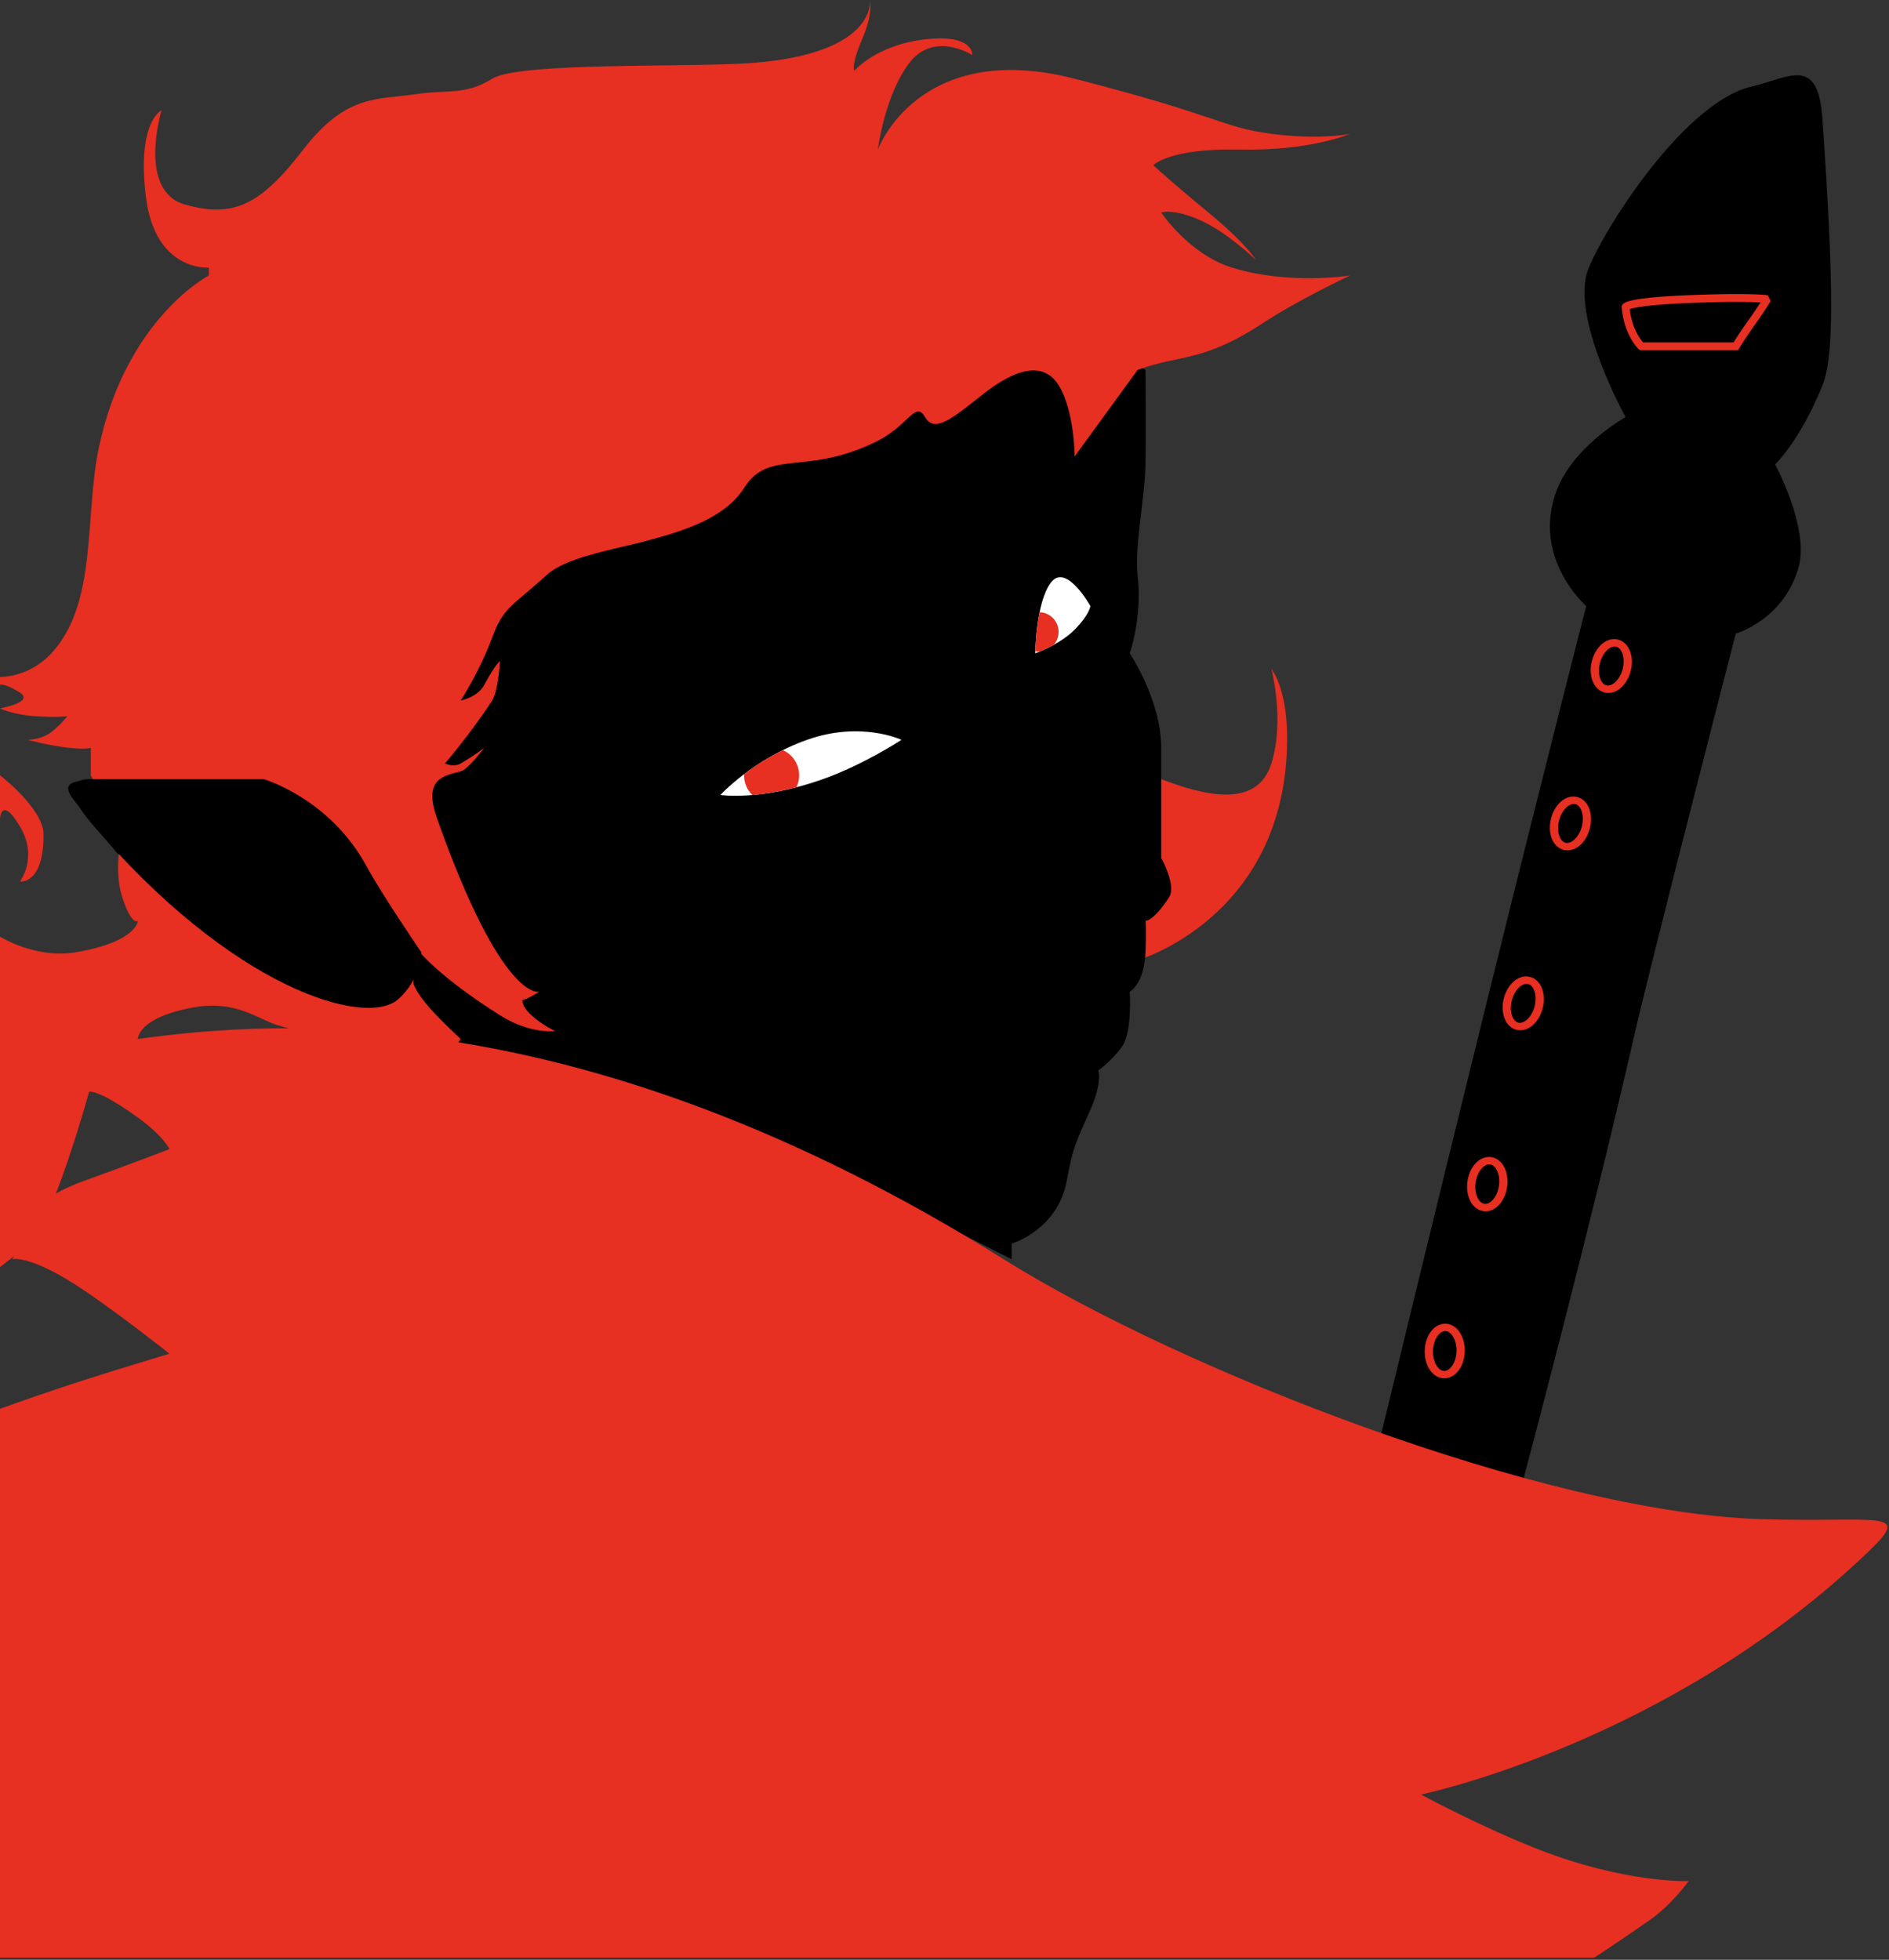 <?xml version="1.0" standalone="no"?>
<!DOCTYPE svg PUBLIC "-//W3C//DTD SVG 1.1//EN" "http://www.w3.org/Graphics/SVG/1.1/DTD/svg11.dtd">
<svg width="100%" height="100%" viewBox="0 0 240 249" version="1.1" xmlns="http://www.w3.org/2000/svg" xmlns:xlink="http://www.w3.org/1999/xlink" xml:space="preserve" style="fill-rule:evenodd;clip-rule:evenodd;stroke-miterlimit:1.414;">
    <rect x="0" y="0" width="240" height="249" fill="#333333" stroke="none"/>
    <g transform="matrix(1,0,0,1,-28.467,-672)">
        <g id="Scanlan">
            <path d="M204,854C204,854 211.252,824.061 217,800.789C224.965,768.54 230,749 230,749C230,749 223.387,743.267 226,735C227.942,728.857 235,725 235,725C235,725 228.516,713.324 230,707C230.846,703.396 241.82,685.158 251,683C255.781,681.876 259.441,679.007 260,687C261.614,710.086 261.354,717.657 260,721C257.147,728.04 254,731 254,731C254,731 258.348,739.055 257,744C255.167,750.723 249,752.5 249,752.5C249,752.5 238.344,793.754 236,804C230.432,828.338 222,860 222,860L203,856L204,854Z" style="fill:black;"/>
            <clipPath id="_clip1">
                <path d="M204,854C204,854 211.252,824.061 217,800.789C224.965,768.54 230,749 230,749C230,749 223.387,743.267 226,735C227.942,728.857 235,725 235,725C235,725 228.516,713.324 230,707C230.846,703.396 241.82,685.158 251,683C255.781,681.876 259.441,679.007 260,687C261.614,710.086 261.354,717.657 260,721C257.147,728.04 254,731 254,731C254,731 258.348,739.055 257,744C255.167,750.723 249,752.5 249,752.5C249,752.5 238.344,793.754 236,804C230.432,828.338 222,860 222,860L203,856L204,854Z"/>
            </clipPath>
            <g clip-path="url(#_clip1)">
                <g transform="matrix(1.305,0.334,-0.298,1.163,207.532,-296.507)">
                    <ellipse cx="212.5" cy="844.5" rx="1.5" ry="2.5" style="fill:none;stroke-width:0.78px;stroke:rgb(231,47,34);"/>
                </g>
                <g transform="matrix(1.305,0.334,-0.298,1.163,202.343,-276.507)">
                    <ellipse cx="212.5" cy="844.5" rx="1.5" ry="2.5" style="fill:none;stroke-width:0.78px;stroke:rgb(231,47,34);"/>
                </g>
                <g transform="matrix(1.305,0.334,-0.298,1.163,196.343,-253.65)">
                    <ellipse cx="212.5" cy="844.5" rx="1.5" ry="2.5" style="fill:none;stroke-width:0.78px;stroke:rgb(231,47,34);"/>
                </g>
                <g transform="matrix(1.333,0.194,-0.173,1.188,80.266,-222.047)">
                    <ellipse cx="212.5" cy="844.5" rx="1.5" ry="2.5" style="fill:none;stroke-width:0.78px;stroke:rgb(231,47,34);"/>
                </g>
                <g transform="matrix(1.346,0.046,-0.041,1.2,-39.376,-179.525)">
                    <ellipse cx="212.5" cy="844.5" rx="1.5" ry="2.5" style="fill:none;stroke-width:0.78px;stroke:rgb(231,47,34);"/>
                </g>
                <path d="M235,711C235,711 235.207,710.318 243,710C250.793,709.682 253,710 253,710C253,710 252.315,711.167 251,713C249.685,714.833 249,716 249,716L237,716C237,716 235.279,714.384 235,711Z" style="fill:none;stroke-width:1px;stroke:rgb(231,47,34);"/>
            </g>
            <path d="M176,771C181.325,772.997 188.152,774.877 190,769C191.723,763.521 190,757 190,757C190,757 192.038,759.368 192,766C191.872,788.564 173,794 173,794L173,776C173,776 170.675,769.003 176,771Z" style="fill:rgb(231,47,34);"/>
            <path d="M86,806C86,806 84.622,802.595 83,800.05C81.378,797.506 79,796.744 79,796.744C79,796.744 80.72,803.092 70,799C49.531,791.188 41.696,777.916 39,775C35.753,771.488 36.726,771.116 42,771C60.434,770.596 61.132,771.715 67,774C72.868,776.285 83,772 83,772C83,772 83.162,765.728 87,760C90.838,754.272 89.717,751.728 95,747C102.695,740.113 105.901,743.351 115,739C124.438,734.487 126,723 126,723L162,712L174,719C174,719 174.072,726.732 174,731C173.928,735.268 172.596,741.505 173,745C173.633,750.468 172,755 172,755C172,755 175.996,760.962 176,767C176.004,773.038 176,781 176,781C176,781 177.966,784.516 177,786C174.974,789.112 174,789 174,789C174,789 174.124,789.982 174,793C173.833,797.065 172,798 172,798C172,798 172.361,803.12 171,805C169.639,806.88 168,808 168,808C168,808 168.584,809.356 167,813C165.416,816.644 164.824,817.4 164,822C162.877,828.271 157,830 157,830L157,832C157,832 133.837,820.068 120,814C106.163,807.932 86,806 86,806Z" style="fill:black;"/>
            <clipPath id="_clip2">
                <path d="M86,806C86,806 84.622,802.595 83,800.05C81.378,797.506 79,796.744 79,796.744C79,796.744 80.72,803.092 70,799C49.531,791.188 41.696,777.916 39,775C35.753,771.488 36.726,771.116 42,771C60.434,770.596 61.132,771.715 67,774C72.868,776.285 83,772 83,772C83,772 83.162,765.728 87,760C90.838,754.272 89.717,751.728 95,747C102.695,740.113 105.901,743.351 115,739C124.438,734.487 126,723 126,723L162,712L174,719C174,719 174.072,726.732 174,731C173.928,735.268 172.596,741.505 173,745C173.633,750.468 172,755 172,755C172,755 175.996,760.962 176,767C176.004,773.038 176,781 176,781C176,781 177.966,784.516 177,786C174.974,789.112 174,789 174,789C174,789 174.124,789.982 174,793C173.833,797.065 172,798 172,798C172,798 172.361,803.12 171,805C169.639,806.88 168,808 168,808C168,808 168.584,809.356 167,813C165.416,816.644 164.824,817.4 164,822C162.877,828.271 157,830 157,830L157,832C157,832 133.837,820.068 120,814C106.163,807.932 86,806 86,806Z"/>
            </clipPath>
            <g clip-path="url(#_clip2)">
                <path d="M120,773C120,773 124.141,768.443 131,766C137.859,763.557 143,766 143,766C143,766 138.209,769.153 133,771C125.132,773.79 120,773 120,773Z" style="fill:white;"/>
                <clipPath id="_clip3">
                    <path d="M120,773C120,773 124.141,768.443 131,766C137.859,763.557 143,766 143,766C143,766 138.209,769.153 133,771C125.132,773.79 120,773 120,773Z"/>
                </clipPath>
                <g clip-path="url(#_clip3)">
                    <circle cx="126.5" cy="770.5" r="3.5" style="fill:rgb(231,47,34);"/>
                </g>
                <path d="M160,755C160,755 160.058,748.524 162,746C163.942,743.476 167,749 167,749C167,749 166.91,750.067 165,752C163.09,753.933 160,755 160,755Z" style="fill:white;"/>
                <clipPath id="_clip4">
                    <path d="M160,755C160,755 160.058,748.524 162,746C163.942,743.476 167,749 167,749C167,749 166.91,750.067 165,752C163.09,753.933 160,755 160,755Z"/>
                </clipPath>
                <g clip-path="url(#_clip4)">
                    <g transform="matrix(0.714,0,0,0.714,70.143,202.143)">
                        <circle cx="126.5" cy="770.5" r="3.5" style="fill:rgb(231,47,34);"/>
                    </g>
                </g>
            </g>
            <path d="M28.467,833L28.467,770.5C28.467,770.5 33.984,774.741 34,778C34.031,784.434 31,784 31,784C31,784 33.348,780.955 31,777C28.652,773.045 28.467,776 28.467,776L28.467,791C28.467,791 32.944,793.828 38,793C45.81,791.72 46,789 46,789C46,789 45.196,789.709 44,786C42.804,782.291 44,778 44,778L40,770.5L40,767C40,767 39.552,767.261 37.131,767C34.71,766.739 32,766 32,766C32,766 33.732,765.989 35,765C36.268,764.011 37,763 37,763C37,763 35.922,763.187 33,763C30.078,762.813 28.467,762 28.467,762C28.467,762 32.896,761.211 31,760C29.104,758.789 28.467,759 28.467,759L28.467,758C28.467,758 32.072,758.157 35,755C40.875,748.666 39.195,737.682 41,729C44.439,712.457 55,707 55,707L55,706C55,706 48.176,706.574 47,697C45.824,687.426 49,686 49,686C49,686 45.858,696.282 52,698C58.142,699.718 61.57,698.048 67,691C72.43,683.952 76.427,684.682 81,684C85.573,683.318 87.485,684.159 91,682C94.515,679.841 116.029,680.602 124,680C139.967,678.794 139,672 139,672C139,672 139.417,673.732 138,677C136.583,680.268 137,681 137,681C137,681 139.752,677.724 146,677C152.248,676.276 152,679 152,679C152,679 147.148,675.873 144,680C140.852,684.127 140,691 140,691C140,691 145.156,676.914 165,682C183.558,686.756 183.682,688.174 190,689C196.318,689.826 200,689 200,689C200,689 195.047,691.188 186,691C176.953,690.812 175,693 175,693C175,693 177.022,694.89 182,699C186.978,703.11 188,705 188,705C188,705 184.434,701.549 181,700C177.566,698.451 176,699 176,699C176,699 179.545,704.314 185,706C192.261,708.244 200,707 200,707C200,707 193.383,710.115 189,713C181.194,718.139 178.333,717 173,719L165,730C165,730 164.999,724.305 163,721C161.001,717.695 157.24,719.031 153.467,722C149.695,724.969 147.23,727.146 146,725C144.77,722.854 143.935,726.006 140,728C130.977,732.572 126.193,728.931 123,734C118.3,741.46 102.604,740.853 98,745C93.396,749.147 92.425,749.155 91,753C89.386,757.356 87,761 87,761C87,761 89.135,760.615 90,759C91.452,756.288 92,756 92,756C92,756 91.756,759.835 91,761C88.265,765.213 85,769 85,769C85,769 86.101,769.531 87,769C89.093,767.763 90,767 90,767C90,767 87.967,769.746 87,770C84.709,770.602 82.229,770.995 84,776C92.317,799.501 97,798 97,798C97,798 95.254,799.061 95,799C94.746,798.939 94.658,799.77 96,801C97.342,802.23 99,803 99,803C99,803 95.867,803.441 92,801C83.145,795.411 81,792 81,792L81,797C81,797 81.373,798.164 83,800C84.627,801.836 87,804 87,804L85,807C85,807 65.45,803.054 63,802C60.55,800.946 57.703,799.123 53,800C45.829,801.337 46,804 46,804C46,804 41.11,806.078 40,810C36.893,820.977 35,825 35,825L31,831L28.467,833" style="fill:rgb(231,47,34);"/>
            <path d="M82,793C82,793 77.05,785.764 75,782C70.339,773.443 62,771 62,771L40,771C40,771 34.945,770.534 40,776.5C57.86,797.578 74.833,802.555 79,799C81.915,796.513 82,793 82,793Z" style="fill:black;"/>
            <path d="M46,804C63.036,801.68 102.186,798.348 156,832C178.722,846.209 224.712,864.105 252,865C266.962,865.491 271.534,863.676 266,869C240.514,893.515 209,900 209,900C209,900 216.717,904.163 224,907C235.019,911.292 243,911 243,911C243,911 240.953,913.944 238,916C232.823,919.604 231,920.726 231,920.726L28.467,920.726L28.467,851C28.467,851 31.506,849.86 37.131,848C42.755,846.14 50,844 50,844C50,844 43.942,839.183 39.234,836C32.237,831.27 30,832 30,832L35,824C35,824 36.307,823.052 39.234,822C44.366,820.154 50,818 50,818C50,818 49.239,816.333 46,814C39.395,809.242 39.234,811 39.234,811L40,804C40,804 28.964,806.32 46,804Z" style="fill:rgb(231,47,34);"/>
        </g>
    </g>
</svg>

